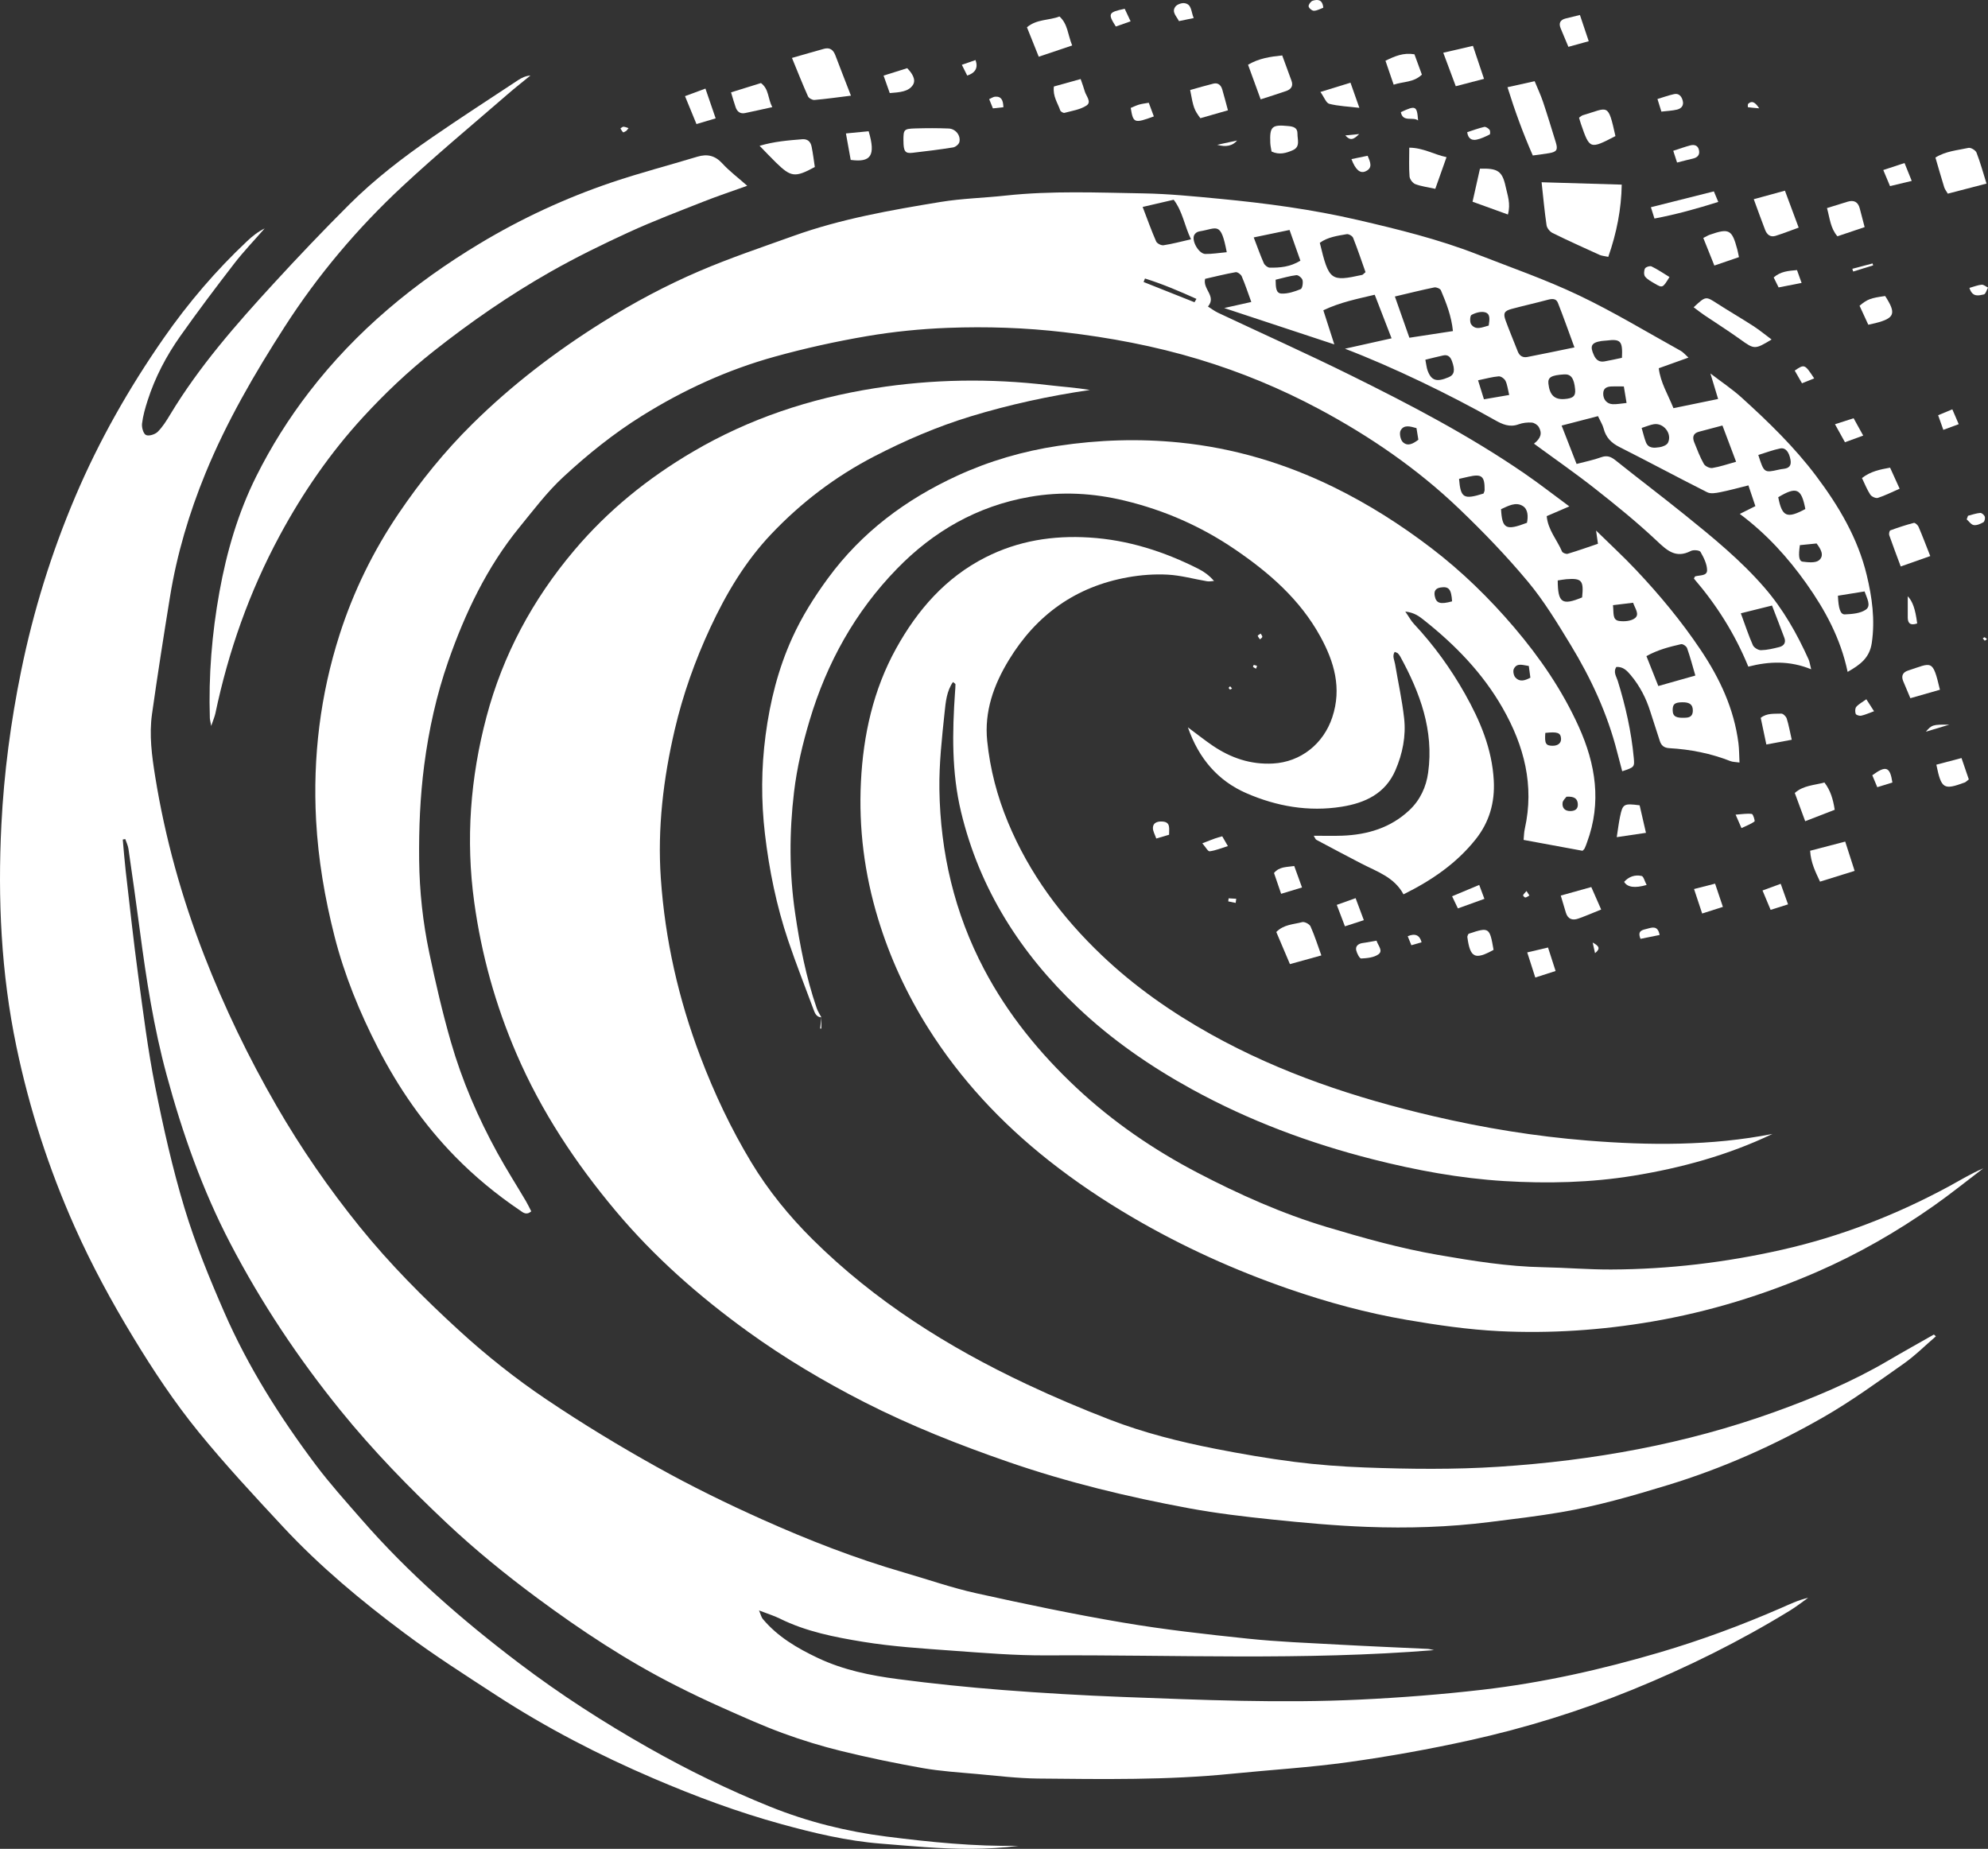 <?xml version="1.0" encoding="UTF-8"?><svg id="Layer_1" xmlns="http://www.w3.org/2000/svg" viewBox="0 0 653.77 607.95"><rect x="0" y="0" width="653.77" height="607.95" fill="#333333" stroke="none"/><defs><style>.cls-1{fill:#fff;stroke-width:0px;}</style></defs><path class="cls-1" d="M40.37,276.07c.32,3.43.57,6.86.96,10.28,1.33,11.49,2.57,23,4.12,34.46,1.65,12.18,3.17,24.41,5.57,36.46,2.69,13.48,5.71,26.95,9.68,40.08,3.51,11.59,8.14,22.9,12.99,34.02,7.87,18.06,18.37,34.65,30.18,50.38,4.66,6.2,9.88,11.98,14.98,17.84,15.47,17.76,33.17,33.17,51.87,47.34,13.53,10.25,27.82,19.47,42.64,27.85,12.91,7.31,26.19,13.79,39.94,19.33,12.29,4.95,25.09,8.14,38.23,9.81,14.41,1.83,28.85,3.28,43.41,3.04-10.26,1.34-20.55,1.15-30.85.43-4.82-.34-9.63-.77-14.44-1.15-11.14-.88-21.93-3.46-32.67-6.41-14.44-3.96-28.43-9.19-42.15-15.07-17.93-7.68-35.25-16.65-51.63-27.3-10.18-6.62-20.45-13.17-30.17-20.43-14.2-10.6-27.84-21.95-39.94-34.95-9.47-10.18-18.97-20.38-27.74-31.15-7.94-9.75-14.92-20.26-21.47-31.06-7.16-11.79-13.72-23.87-19.32-36.45-8.49-19.06-14.89-38.78-19.16-59.25C.35,320-.77,295.62.46,271.12c.85-16.96,3.08-33.78,6.49-50.49,4.03-19.76,9.97-38.87,17.82-57.35,7.8-18.37,17.65-35.69,29.07-52.1,8.06-11.58,17.17-22.24,27.44-31.9,1.7-1.6,3.53-3.07,5.75-4.16-3.33,3.82-6.87,7.49-9.96,11.49-6.08,7.87-12.06,15.82-17.8,23.94-4.57,6.47-8.26,13.49-10.7,21.08-.81,2.5-1.55,5.07-1.86,7.67-.15,1.24.42,3.31,1.29,3.74.93.46,2.98-.18,3.85-1.04,1.64-1.62,2.9-3.67,4.11-5.67,9.52-15.78,21.6-29.56,33.99-43.06,8.12-8.85,16.41-17.55,24.91-26.03,8.32-8.29,17.63-15.45,27.3-22.11,9.29-6.4,18.77-12.53,28.18-18.75,1.18-.78,2.47-1.41,4.11-1.56-2.52,2.07-5.09,4.07-7.55,6.21-11.51,9.99-23.25,19.73-34.4,30.1-14.85,13.8-27.9,29.24-38.88,46.32-9.91,15.41-19.11,31.24-26.08,48.25-5.34,13.06-9.36,26.53-11.62,40.47-2.09,12.86-4.11,25.73-5.93,38.63-.97,6.88-.05,13.76,1.05,20.58,3.25,20.18,8.72,39.78,16.12,58.81,6.64,17.09,14.59,33.56,23.77,49.45,8.09,13.99,17.24,27.23,27.38,39.78,9.88,12.22,20.93,23.34,32.51,33.94,9.09,8.33,18.75,16.01,28.94,22.86,11.77,7.92,23.94,15.31,36.33,22.21,11.24,6.26,22.83,11.95,34.58,17.21,15.11,6.76,30.54,12.79,46.48,17.41,8.01,2.32,15.92,5.1,24.05,6.89,16.01,3.54,32.07,6.91,48.23,9.64,13.57,2.3,27.28,3.83,40.97,5.26,9.91,1.04,19.88,1.41,29.84,1.96,9.8.54,19.61.94,29.41,1.41.39.02.77.15,1.94.4-42.96,3.47-85.18,1.5-127.38,1.73-10.37.06-20.76-.81-31.12-1.56-9.77-.71-19.59-1.33-29.23-2.9-9.35-1.53-18.75-3.35-27.4-7.64-1.94-.96-4.04-1.59-6.85-2.68.62,1.43.77,2.25,1.24,2.8,4.91,5.87,11.34,9.62,18.14,12.84,8.32,3.94,17.24,5.75,26.24,6.93,11.47,1.51,22.99,2.69,34.52,3.59,13.15,1.02,26.34,1.79,39.52,2.29,25.95.98,51.92,2.11,77.88.87,13.46-.64,26.93-1.69,40.32-3.24,19.82-2.29,39.26-6.66,58.4-12.3,13.5-3.98,26.68-8.86,39.59-14.47,2.95-1.28,5.83-2.7,9.17-3.47-1.99,1.41-3.91,2.93-5.99,4.2-16.52,10.13-33.82,18.7-51.77,26.01-17.4,7.09-35.31,12.63-53.62,16.67-13.13,2.9-26.42,5.29-39.74,7.15-12.74,1.78-25.62,2.54-38.43,3.83-21.2,2.14-42.47,1.79-63.72,1.58-6.7-.07-13.41-.9-20.1-1.5-5.97-.54-11.98-.91-17.87-1.95-8.92-1.57-17.79-3.42-26.59-5.57-6.52-1.59-12.99-3.57-19.29-5.88-6.72-2.46-13.27-5.42-19.81-8.33-5.22-2.32-10.38-4.78-15.48-7.37-16.11-8.16-31.09-18.06-45.61-28.81-10.38-7.69-20.36-15.82-29.74-24.64-12.36-11.63-24.18-23.78-34.91-37.02-13.88-17.14-26.01-35.33-36.21-54.89-9.2-17.64-15.74-36.21-20.93-55.34-4.24-15.6-6.71-31.49-8.81-47.47-1.18-9.01-2.47-18-3.77-26.99-.16-1.08-.68-2.11-1.04-3.17l-.83.15Z"/><path class="cls-1" d="M607.6,220.9c-2.31-10.97-7.37-20.28-13.57-29.03-6.11-8.61-13.15-16.36-21.88-22.88,1.94-.97,3.33-1.67,5.12-2.56-.76-2.27-1.47-4.39-2.29-6.82-3.45.85-6.39,1.68-9.37,2.26-1.36.27-3.06.57-4.18,0-9.68-4.87-19.21-10.01-28.89-14.89-2.71-1.36-4.43-3.17-5.18-6.08-.32-1.24-1.06-2.37-1.85-4.06-3.84,1-7.57,1.96-11.96,3.1,1.7,4.37,3.21,8.25,4.92,12.62,2.82-.75,5.52-1.27,8.07-2.2,1.95-.71,3.23-.2,4.76,1.02,7.55,6.04,15.26,11.86,22.78,17.93,9.23,7.44,18.43,14.95,26.22,23.96,6.1,7.05,10.65,15.08,14.46,23.54.35.78.45,1.68.86,3.27-7.02-2.87-13.79-2.64-20.67-.87-4.48-10.94-10.52-20.39-17.88-28.95.17-.31.25-.68.42-.73,1.47-.45,3.92-.07,3.9-2.03-.02-2.04-1.11-4.18-2.17-6.03-.32-.55-2.33-.73-3.16-.3-5.01,2.58-7.88-.2-11.33-3.44-6.39-6.01-13.23-11.56-20.13-16.99-6.54-5.15-13.4-9.9-20.14-14.85,2.21-1.73,2.78-3.37,1.6-5.44-.41-.73-1.49-1.43-2.31-1.49-1.43-.1-2.98.07-4.32.56-2.98,1.11-5.38,0-7.87-1.41-14.76-8.36-33.72-17.51-49.26-23.44,5.42-1.21,10.03-2.24,15.33-3.42-1.95-5.05-3.67-9.49-5.54-14.33-5.82,1.39-11.33,2.46-16.9,5.11,1.2,3.72,2.33,7.26,3.61,11.22-12.15-4.01-23.87-7.88-36.21-11.96,3.17-.71,5.7-1.27,8.91-1.99-1.13-3.11-2.03-5.83-3.15-8.44-.28-.65-1.4-1.46-1.99-1.36-3.41.6-6.77,1.45-10.05,2.19-.85,3.43,3.81,5.68.94,9.11,1.12.7,2.15,1.49,3.3,2.04,14.58,6.87,29.29,13.46,43.74,20.61,19.56,9.67,38.91,19.79,56.95,32.17,4.92,3.37,9.62,7.05,14.85,10.9-2.79,1.2-5.03,2.17-7.44,3.2.4,4.55,3.42,7.81,5.04,11.64.19.45,1.34.9,1.86.74,3.33-.99,6.6-2.16,9.95-3.29-.25-1.78-.43-3.03-.62-4.35,4.44,4.36,8.96,8.51,13.16,12.97,7.75,8.21,14.94,16.88,21.24,26.28,6.29,9.37,10.98,19.36,12.42,30.67.25,1.99.23,4.01.35,6.36-1.32-.19-2.21-.16-2.97-.46-6.47-2.54-13.2-3.87-20.1-4.26-1.76-.1-2.67-.87-3.16-2.44-1.01-3.21-2.1-6.4-3.11-9.61-1.38-4.39-3.44-8.39-6.4-11.93-1.24-1.48-2.51-2.85-4.76-2.73-1.11,1.7.02,3.16.46,4.57,2.56,8.28,4.47,16.69,5.27,25.33.28,3,.21,3.09-3.8,4.4-.55-2.1-1.12-4.17-1.65-6.26-3.19-12.62-8.62-24.3-15.35-35.36-4.34-7.12-8.7-14.35-14.01-20.72-7.02-8.42-14.67-16.36-22.6-23.95-13.71-13.13-29.32-23.83-46.01-32.77-12.65-6.77-25.91-12.26-39.71-16.42-14.48-4.37-29.21-7.13-44.23-8.89-12.72-1.49-25.44-1.91-38.17-1.43-8.89.34-17.83,1.23-26.6,2.72-10.22,1.74-20.4,3.99-30.39,6.76-15.45,4.28-29.93,10.9-43.58,19.41-9.38,5.85-17.93,12.73-25.96,20.17-5.34,4.94-9.79,10.87-14.42,16.54-10.69,13.11-17.86,28.22-23.38,44.02-3.86,11.05-6.4,22.51-7.92,34.2-1.34,10.36-1.77,20.73-1.66,31.15.11,10.3,1.22,20.5,3.33,30.54,2.07,9.86,4.35,19.71,7.14,29.39,3.67,12.7,8.9,24.83,15.27,36.42,2.96,5.39,6.27,10.58,9.4,15.88.64,1.09,1.17,2.24,1.73,3.32-1.69,1.43-2.77.32-3.79-.37-7.67-5.18-14.79-11.05-21.26-17.66-10.33-10.56-18.63-22.58-25.36-35.68-6.04-11.75-11.05-23.98-14.3-36.77-3.17-12.49-5.35-25.15-6.05-38.12-1.11-20.88,1.38-41.24,7.73-61.06,4.54-14.15,11.04-27.45,19.4-39.8,7.17-10.59,15.18-20.5,24.28-29.48,12.98-12.82,27.39-23.83,42.86-33.5,10.21-6.39,20.82-12.05,31.86-16.78,10.08-4.32,20.52-7.82,30.85-11.53,15.67-5.63,32.01-8.48,48.36-11.17,7.06-1.16,14.29-1.32,21.43-2.1,15.08-1.63,30.19-.97,45.28-.72,8.34.14,16.68.98,25,1.77,15.32,1.46,30.57,3.5,45.56,6.98,13.25,3.08,26.49,6.32,39.21,11.28,11.18,4.36,22.57,8.32,33.39,13.47,11.48,5.46,22.41,12.1,33.55,18.27.82.45,1.45,1.24,2.56,2.23-3.48,1.25-6.45,2.31-9.77,3.5.57,4.74,3,8.55,4.83,13.13,4.9-1.01,9.54-1.96,14.69-3.02-.9-2.98-1.6-5.3-2.54-8.4,3.76,2.88,7.22,5.18,10.27,7.94,8.8,7.98,17.34,16.24,24.51,25.78,7.45,9.91,13.73,20.48,16.65,32.66,1.74,7.26,2.76,14.6,1.65,22.2-.73,4.97-3.79,7.18-7.93,9.55ZM517.77,114.23c-2-5.44-3.63-10.08-5.44-14.65-.59-1.51-1.96-1.37-3.38-.99-3.94,1.06-7.93,1.94-11.86,3-2.41.65-2.82,1.43-1.95,3.82,1.25,3.42,2.68,6.78,4,10.18.57,1.45,1.66,2.07,3.11,1.8,4.84-.93,9.66-1.95,15.51-3.15ZM477.81,108.88c-.49-4.92-2.16-9.19-3.95-13.41-.23-.55-1.51-1.09-2.17-.96-4.2.86-8.36,1.9-12.97,2.99,1.7,4.82,3.17,9.02,4.77,13.56,4.83-.74,9.36-1.43,14.32-2.19ZM449.06,89.48c-1.31-3.69-2.59-7.53-4.08-11.28-.24-.61-1.46-1.31-2.09-1.2-3.09.54-6.26.96-8.86,2.84,3,12.45,3.53,12.84,13.99,10.54.12-.03.22-.18,1.04-.89ZM375.77,68.05c1.67,4.37,2.93,7.91,4.44,11.34.3.67,1.66,1.37,2.41,1.26,2.81-.42,5.58-1.17,9.05-1.96-2.21-4.62-2.74-9.14-5.69-13.01-3.21.74-6.26,1.45-10.21,2.37ZM545.37,225.58c4.49-1.27,8.1-2.29,12.16-3.44-.95-3.26-1.71-6.18-2.72-9.02-.22-.62-1.41-1.43-1.97-1.3-3.79.87-7.58,1.81-11.4,3.93,1.33,3.33,2.54,6.39,3.91,9.83ZM572.48,201.66c1.48,4.01,2.56,7.32,3.96,10.48.36.82,1.76,1.68,2.67,1.66,2.02-.04,4.05-.53,6.03-1.03,1.45-.37,2.26-1.41,1.68-2.98-1.3-3.51-2.67-7-4.08-10.67-3.57.89-6.62,1.64-10.25,2.55ZM412.3,78.08c1.31,3.4,2.21,5.99,3.33,8.49.3.66,1.26,1.43,1.93,1.44,3.33.05,6.65-.2,10.09-2.29-1.17-3.32-2.3-6.52-3.57-10.1-4,.83-7.51,1.56-11.78,2.45ZM566.44,139.92c-3.06.81-5.42,1.43-7.78,2.06-1.88.51-2.14,1.83-1.52,3.4.97,2.43,1.9,4.89,3.18,7.16.43.77,1.93,1.49,2.79,1.35,2.5-.4,4.93-1.25,7.82-2.05-1.56-4.15-2.93-7.77-4.49-11.92ZM403.43,82.93c-1.98-10.3-3.13-7.79-8.83-6.88-.42.07-.87.22-1.2.47-.33.25-.64.63-.77,1.01-.65,2,1.68,5.93,3.74,5.98,2.24.04,4.5-.35,7.05-.58ZM604.42,195.88c.17,4.22.8,6.21,2.27,6.15,2.37-.1,5.13-.31,6.93-1.58,1.77-1.25.38-3.66-.44-5.97-3.04.49-5.94.95-8.76,1.41ZM533.39,117.66c.28-5.54-.42-6.26-5.04-5.68-.58.07-1.17.07-1.74.16-3.33.53-3.84,1.66-2.41,4.73.73,1.57,1.8,2.25,3.44,1.97,1.85-.32,3.68-.75,5.75-1.18ZM578.23,149.6c1.87,5.87,1.94,5.91,6.63,4.86.57-.13,1.15-.24,1.73-.3,1.81-.2,2.57-1.11,2.23-2.97-.47-2.58-1.62-4.08-3.41-3.72-2.36.48-4.64,1.36-7.18,2.14ZM514.38,123.11c-4.25.27-5.41.95-5.17,3.08.41,3.71,2,5.25,5.21,5.03,2.92-.2,3.78-.98,3.57-3.21-.34-3.64-1.37-5.04-3.61-4.9ZM468.74,118.29c.33,1.62.4,2.64.74,3.56,1.23,3.34,2.98,3.87,6.93,2.19,1.88-.8,2.16-2.31,1.1-5.25-.52-1.44-1.34-2.25-2.91-1.91-1.81.39-3.61.86-5.87,1.41ZM539.87,140.72c.53,1.79.85,3.3,1.41,4.72.84,2.1,2.79,1.86,4.46,1.62,1.01-.14,2.41-.7,2.79-1.48,1.43-2.95-1.4-6.59-4.63-6.09-1.23.19-2.4.72-4.03,1.23ZM488.01,131.3c2.89-.5,5.37-.92,8.3-1.42-.47-1.93-.61-3.4-1.21-4.63-.35-.72-1.5-1.56-2.23-1.5-2.12.17-4.2.77-6.8,1.3.65,2.1,1.2,3.85,1.94,6.25ZM493.63,167.43c.37,6.49,1.58,7.13,8.52,4.48.42-2,.38-4.39-1.3-5.48-2.39-1.54-4.92-.02-7.21,1ZM512.27,190.88c.05,7.4,1.44,8.29,8.02,5.57.58-5.59-.11-6.38-5.19-5.99-.85.07-1.7.24-2.83.41ZM593.7,167.38c-1.29-6.81-2.91-7.47-8.91-3.88,1.24,6.42,2.83,7.16,8.91,3.88ZM479.82,157.47c.52,6.32,1.53,6.87,8.05,4.82.12-.36.36-.77.36-1.17.04-4.56-.94-5.36-5.3-4.36-.96.22-1.93.44-3.12.71ZM419.5,91.97c.06,2.41,0,4.5,1.99,4.57,2.08.07,4.27-.66,6.24-1.46.56-.23.84-2.03.62-2.96-.16-.7-1.39-1.72-2.03-1.64-2.24.26-4.43.94-6.82,1.5ZM591.91,179.25c-.53,3.57-.32,5.28.93,5.44,1.79.23,4.23.49,5.37-.47,1.82-1.54.59-3.67-.81-5.51-1.91.19-3.75.37-5.49.55ZM534.01,127.07c-1.6,0-2.74-.03-3.88,0-1.59.04-2.91.46-2.9,2.42,0,1.89,1.22,3.34,3.14,3.42,1.37.06,2.75-.23,4.54-.4-.36-2.16-.63-3.77-.9-5.45ZM530.44,198.99c.31,2.59-.28,4.86,2.02,5.2,1.7.25,4,.05,5.23-.94,1.56-1.26.02-3.12-.63-5.05-2.22.27-4.28.52-6.62.8ZM489.58,107.05c.27-1.99.64-3.91-1.31-4.38-1.34-.32-3.1.2-4.37.9-.49.27-.6,2.4-.09,3.09,1.53,2.07,3.61.95,5.77.39ZM465.82,140.78c-2.06-.58-4.13-1.22-5.21.76-.5.93-.07,3.08.73,3.84,1.62,1.53,3.39.51,5.1-.78-.22-1.35-.42-2.58-.62-3.82ZM554.02,236.02c.89-.06,2.64.03,2.68-2.32.03-2-1.03-2.82-3.52-2.77-2.47.05-3.12.62-3.11,2.6,0,2.25,1.45,2.58,3.95,2.48ZM392.82,99.38c.21-.37.42-.74.64-1.1-5.54-2.5-11.13-4.89-16.93-6.7-.15.38-.3.77-.45,1.15,5.58,2.22,11.17,4.44,16.75,6.66Z"/><path class="cls-1" d="M636.62,439.44c-3.54,3.03-6.86,6.37-10.66,9.04-8.63,6.06-17.19,12.3-26.32,17.53-16.16,9.26-33.14,16.81-51.02,22.28-11.63,3.56-23.3,6.92-35.29,8.97-7.78,1.33-15.63,2.25-23.46,3.23-13.41,1.69-26.9,2.1-40.38,1.59-10.37-.39-20.73-1.34-31.05-2.41-9.16-.95-18.33-2.03-27.37-3.7-20.16-3.73-40.05-8.53-59.49-15.25-16.22-5.61-32.13-11.9-47.4-19.69-13.31-6.8-26.15-14.43-38.29-23.2-15.97-11.54-30.71-24.5-43.36-39.58-13.21-15.74-24.52-32.76-32.71-51.81-6.89-16.01-11.48-32.51-13.86-49.75-2.85-20.65-1.27-41.03,4.03-61,5.4-20.34,15.16-38.53,28.86-54.73,11.15-13.19,24.29-23.78,39.02-32.43,18.52-10.88,38.6-17.53,59.83-20.88,18.97-2.99,37.95-3.26,57-1.02,4.57.54,9.17.84,13.74,1.6-13.38,1.95-26.5,4.8-39.33,8.72-10.92,3.34-21.43,7.85-31.61,13.12-12.77,6.61-24.01,15.16-33.86,25.54-8.56,9.02-14.83,19.57-20.05,30.8-5.02,10.8-9,21.97-11.7,33.55-3.74,16.06-5.71,32.36-4.57,48.86,1.39,20.16,5.82,39.68,12.99,58.59,4.58,12.09,10.09,23.75,16.76,34.8,5.62,9.31,12.49,17.73,20.22,25.4,20.44,20.25,44.41,35.33,70.28,47.52,8.99,4.24,18.16,8.12,27.43,11.7,11.21,4.32,22.88,7.26,34.66,9.57,8.62,1.69,17.29,3.19,26,4.3,7.7.98,15.47,1.56,23.23,1.85,14.66.54,29.33.71,43.98-.24,31.01-2.02,61.38-7.45,90.69-18,12.82-4.61,25.39-9.87,37.19-16.79,5.04-2.96,10.15-5.8,15.23-8.69.21.19.42.39.63.58Z"/><path class="cls-1" d="M582.92,372.86c-14.59,6.98-29.94,11.18-45.72,13.75-14.08,2.3-28.35,2.62-42.53,1.76-14.6-.89-28.98-3.55-43.21-7.16-20.83-5.29-40.77-12.73-59.6-23.09-13.54-7.45-26.21-16.19-37.42-26.82-18.8-17.81-32.3-38.92-38.4-64.37-3.11-12.99-2.88-26.14-1.97-39.32.06-.87.15-1.73.14-2.6,0-.18-.38-.35-.82-.74-2.09,3.02-2.39,6.6-2.74,9.9-.89,8.44-1.84,16.94-1.72,25.4.31,20.79,4.97,40.69,14.7,59.15,7.78,14.77,18.2,27.57,30.39,38.99,11.97,11.21,25.4,20.39,39.83,27.93,13.63,7.11,27.7,13.41,42.51,17.85,12.08,3.62,24.2,7.02,36.64,9.17,11.4,1.97,22.81,3.82,34.42,4.04,7.47.14,14.94.78,22.4.75,18.97-.07,37.7-2.31,56.23-6.5,19.3-4.37,37.52-11.45,54.88-20.84,3.71-2.01,7.31-4.24,11.29-5.92-5.41,4.11-10.7,8.38-16.24,12.28-12.13,8.53-24.95,15.9-38.55,21.81-17.37,7.54-35.35,13.07-54.08,16.28-16.7,2.86-33.49,3.98-50.33,3.16-10.19-.5-20.38-1.99-30.45-3.72-13.14-2.26-26.02-5.76-38.63-10.12-17.88-6.18-35.03-13.94-51.4-23.51-9.65-5.64-18.87-11.83-27.62-18.74-15.65-12.36-29.14-26.8-39.75-43.68-7.02-11.16-12.53-23.08-16.4-35.82-4.5-14.78-6.41-29.81-5.64-45.11.77-15.34,4.06-30.22,11.58-43.8,7.01-12.65,16.24-23.28,29.4-29.96,10.73-5.44,22.12-7.25,34.09-6.51,12.83.79,24.7,4.62,36.05,10.38,1.79.91,3.44,2.12,4.99,3.91-.76.04-1.54.23-2.28.1-4.32-.73-8.61-1.95-12.95-2.18-4.34-.23-8.8.1-13.09.87-17.14,3.06-30.08,12.32-39.12,27.15-5,8.2-8.14,16.93-7.15,26.68.94,9.23,3.27,18.15,6.83,26.73,7.02,16.91,17.67,31.2,30.91,43.79,10.81,10.28,22.85,18.68,35.82,25.92,22.96,12.81,47.6,20.96,73.09,26.91,16.73,3.91,33.65,6.67,50.74,8.04,20.34,1.63,40.7,1.78,60.86-2.18Z"/><path class="cls-1" d="M270.11,334.55c-1.63-.11-2.12-1.36-2.58-2.61-2.79-7.55-5.76-15.03-8.33-22.66-3.84-11.41-6.25-23.18-7.65-35.12-1.26-10.79-1.21-21.57.22-32.4,1.47-11.14,4.14-21.84,8.79-32.06,3.16-6.96,7.18-13.35,11.71-19.53,11.13-15.19,25.68-25.99,42.56-33.75,10.53-4.84,21.63-8.07,33.16-9.81,13.27-2,26.6-2.43,39.9-1.09,17.79,1.79,34.7,6.82,50.81,14.72,11.37,5.58,21.98,12.33,31.99,19.98,10.03,7.66,19.06,16.46,27.26,26.09,8.5,9.99,15.83,20.68,21.25,32.68,5.58,12.36,7.54,24.9,2.72,37.96-.25.68-.47,1.38-.8,2.03-.19.37-.56.64-.7.78-6.46-1.19-12.74-2.35-19.37-3.57.12-1.18.12-2.47.4-3.69,3.17-14.24-.22-27.25-7.26-39.61-6.56-11.52-15.61-20.81-25.9-28.97-1.51-1.2-3.14-2.49-6.15-2.82,1.25,1.8,1.9,3.06,2.84,4.06,6.54,6.99,12.12,14.71,16.8,23.02,4.98,8.85,8.9,18.08,9.46,28.5.39,7.27-1.5,13.7-5.94,19.29-6.3,7.93-14.46,13.52-23.75,18.12-3.05-5.7-8.79-7.49-13.93-10.16-4.92-2.56-9.83-5.16-14.72-7.77-.31-.17-.45-.66-.87-1.34,3.33,0,6.37.09,9.4-.02,8.29-.31,15.91-2.59,22.07-8.4,3.52-3.31,5.51-7.61,6.16-12.35,1.92-13.89-2.67-26.27-9.18-38.17-.21-.38-.49-.74-.8-1.05-.19-.18-.5-.24-1.02-.47-.9,1.38-.08,2.73.13,4.03.99,5.91,2.3,11.79,2.96,17.73.67,5.91-.5,11.72-2.86,17.18-3.33,7.68-9.96,10.75-17.69,11.98-10.87,1.73-21.4-.14-31.29-4.44-9.34-4.06-15.68-11.38-19.26-21.67,3.02,2.24,5.51,4.23,8.14,6.02,5.98,4.05,12.48,6.28,19.85,5.88,9.12-.5,16.59-6.46,19.49-15.19,3.19-9.6.63-18.26-3.9-26.53-6.7-12.23-16.89-21.08-28.32-28.84-11.08-7.51-23.05-12.73-35.96-15.86-10.32-2.5-20.74-3.12-31.34-1.26-17.25,3.03-31.63,11.3-43.64,23.65-13.73,14.11-23.05,30.9-28.7,49.78-2.32,7.75-4.18,15.57-5.14,23.59-1.59,13.3-1.59,26.62.36,39.88,1.55,10.58,3.6,21.07,7.09,31.22.36,1.06,1.01,2.01,1.53,3.01h0ZM477.53,197.74c-.25-4.03-1.1-4.97-3.76-4.56-1.66.25-2.25,1.18-1.95,2.76.46,2.44,1.79,2.89,5.71,1.8ZM502.76,218.99c-1.99-.26-3.85-1.14-4.91.93-.36.7-.09,2.18.46,2.81,1.36,1.57,3.06,1.14,4.97.11-.17-1.29-.34-2.52-.52-3.85ZM508.19,241c-.26,3.47.14,4.17,2.24,4.23,1.91.06,3.05-.89,2.93-2.42-.15-1.86-1.16-2.25-5.17-1.81ZM515.16,261.98c-.28.4-1.2,1.17-1.3,2.03-.18,1.66.77,2.73,2.6,2.69,1.52-.03,2.53-.66,2.42-2.34-.12-1.79-1.2-2.52-3.72-2.38Z"/><path class="cls-1" d="M69.46,238.74c-.27-1.55-.43-2.07-.45-2.59-.44-13.96.67-27.78,3.16-41.54,2.39-13.19,6.11-25.95,12.08-37.93,4.9-9.83,10.72-19.09,17.47-27.85,15.44-20.05,34.49-35.78,56.03-48.74,13.73-8.26,28.21-14.96,43.37-20.1,9.28-3.14,18.78-5.61,28.16-8.45,3.28-.99,5.86-.43,8.27,2.21,2.25,2.47,4.97,4.5,8.18,7.34-5.52,1.98-9.89,3.43-14.17,5.12-8.29,3.28-16.65,6.43-24.75,10.15-8.77,4.02-17.46,8.29-25.85,13.05-13.51,7.68-26.27,16.51-38.49,26.17-8.31,6.57-15.96,13.84-23.06,21.57-10.81,11.76-19.86,24.9-27.47,39.03-9.94,18.46-16.82,37.97-21.12,58.44-.23,1.07-.69,2.09-1.38,4.12Z"/><path class="cls-1" d="M506.95,59.93c8.78.26,17.29.51,26.37.78-.13,8.05-1.67,15.88-4.42,23.75-1.25-.27-2.13-.32-2.87-.65-5.18-2.34-10.36-4.68-15.45-7.19-.89-.44-1.84-1.61-1.98-2.55-.68-4.59-1.09-9.21-1.63-14.13Z"/><path class="cls-1" d="M504.07,51.12c-3.19-7.27-5.85-14.53-8.32-22.44,3.19-.71,5.84-1.29,8.93-1.98.95,2.32,1.99,4.51,2.76,6.8,1.48,4.41,2.83,8.87,4.2,13.32.75,2.42.3,3.13-2.2,3.55-1.57.26-3.15.45-5.38.76Z"/><path class="cls-1" d="M260.43,19.05c4.1-1.17,7.31-2.11,10.54-3,1.91-.53,3.05.33,3.73,2.1,1.6,4.22,3.24,8.41,5.14,13.31-4.33.53-8.15,1.08-12,1.41-.69.06-1.86-.58-2.13-1.2-1.77-3.95-3.36-7.99-5.27-12.63Z"/><path class="cls-1" d="M653.28,60.37c-4.56,1.19-8.58,2.23-12.73,3.31-.49-.85-.96-1.42-1.17-2.07-.99-3.19-1.9-6.4-2.9-9.8,3.45-2.15,7.27-2.38,10.87-3.18.76-.17,2.34.77,2.64,1.55,1.25,3.2,2.15,6.54,3.29,10.18Z"/><path class="cls-1" d="M556.97,101.04c4.01-3.73,3.97-3.66,7.74-1.23,3.92,2.53,7.96,4.86,11.87,7.39,2.05,1.33,3.95,2.9,6.02,4.44-5.55,3.36-5.67,3.27-10.31-.05-3.9-2.8-7.96-5.36-11.94-8.05-1.06-.72-2.06-1.52-3.38-2.5Z"/><path class="cls-1" d="M249.8,47.95c4.8-1.43,9.4-1.79,14-2.16,1.83-.15,2.78.84,3.1,2.41.46,2.25.73,4.55,1.06,6.72-6.53,3.53-7.82,3.37-12.82-1.51-1.72-1.68-3.37-3.44-5.34-5.46Z"/><path class="cls-1" d="M421.67,18.23c1.04,2.85,2.02,5.58,3.04,8.3.67,1.8-.16,2.84-1.74,3.4-2.6.91-5.24,1.72-8.39,2.74-1.43-3.91-2.75-7.54-4.15-11.38,3.63-2.13,7.3-2.65,11.24-3.06Z"/><path class="cls-1" d="M576.75,65.5c3.7-1.01,6.74-1.84,10.24-2.8,1.53,4.11,2.93,7.88,4.52,12.15-2.76.99-5.16,1.94-7.61,2.71-1.72.54-2.83-.44-3.42-1.95-1.2-3.1-2.32-6.25-3.74-10.11Z"/><path class="cls-1" d="M424.21,317.04c-1.55-3.64-3.01-7.08-4.49-10.57,2.45-2.5,5.67-2.49,8.53-3.25.77-.2,2.39.65,2.73,1.41,1.35,3.01,2.34,6.18,3.56,9.54-3.65,1.01-6.84,1.9-10.33,2.86Z"/><path class="cls-1" d="M297.1,46.24c0-3.67.13-3.89,3.96-4.01,3.64-.11,7.29-.12,10.93.03,2.28.1,4.02,2.31,3.51,4.45-.17.73-1.26,1.63-2.05,1.76-4.45.72-8.92,1.26-13.39,1.78-2.42.28-2.95-.5-2.95-4.02Z"/><path class="cls-1" d="M495.9,70.54c-3.84-1.39-7.44-2.69-11.64-4.21.84-3.73,1.65-7.32,2.44-10.87,5.82-.16,7.34.75,8.45,5.93.59,2.75,1.72,5.56.74,9.14Z"/><path class="cls-1" d="M352.6,14.95c-3.91,1.31-7.29,2.45-11,3.7-1.37-3.42-2.6-6.48-3.88-9.68,3.25-2.74,7.27-2.21,10.7-3.55,2.75,2.49,2.69,5.86,4.17,9.53Z"/><path class="cls-1" d="M606.81,276.73c1.05,3.27,2.01,6.25,3.1,9.64-3.91,1.22-7.46,2.32-11.38,3.54-1.53-3.25-3.04-6.29-3.25-10.16,3.79-.99,7.51-1.96,11.53-3.01Z"/><path class="cls-1" d="M634.78,182.85c-3.33,1.17-6.27,2.21-9.71,3.42-1.34-3.61-2.61-6.93-3.78-10.29-.16-.45.07-1.47.36-1.58,2.54-.93,5.12-1.79,7.74-2.46.39-.1,1.3.71,1.54,1.28,1.3,3.04,2.47,6.13,3.85,9.63Z"/><path class="cls-1" d="M475.7,51.68c-1.26,3.55-2.4,6.77-3.69,10.41-2.45-.54-4.6-.8-6.57-1.54-.86-.33-1.83-1.61-1.9-2.53-.24-3-.09-6.02-.09-9.46,4.68.05,8.03,2.23,12.26,3.12Z"/><path class="cls-1" d="M488.03,25.93c-3.45.9-6.09,1.59-9.29,2.42-1.35-3.63-2.64-7.08-4.11-11.01,3.46-.8,6.36-1.47,9.76-2.26,1.21,3.59,2.33,6.95,3.64,10.85Z"/><path class="cls-1" d="M593.65,270.03c-1.26-3.43-2.3-6.26-3.42-9.28,2.82-2.51,6.36-2.51,9.75-3.44,1.96,2.57,2.83,5.38,3.38,8.97-3.1,1.2-6.13,2.37-9.71,3.76Z"/><path class="cls-1" d="M391.39,29.6c2.69-.75,5.15-1.49,7.64-2.1,1.56-.38,2.5.51,2.92,1.92.61,2.07,1.14,4.16,1.87,6.85-3.21.92-6.19,1.77-9.07,2.6-2.06-2.81-2.27-3.38-3.36-9.27Z"/><path class="cls-1" d="M600.83,68.42c2.59-.8,4.67-1.45,6.75-2.09,2.06-.63,3.43.03,4,2.15.53,1.96,1.03,3.92,1.62,6.2-3.07,1.04-5.92,2-8.95,3.02-2.29-2.64-2.48-5.84-3.43-9.28Z"/><path class="cls-1" d="M531.25,44.75c-8.42,4.37-8.46,4.36-11.35-4-.23-.66-.41-1.35-.62-2.05.53-.35.84-.69,1.22-.8,8.49-2.48,8.25-4.31,10.75,6.85Z"/><path class="cls-1" d="M637.96,226.81c-3.33.95-6.45,1.84-9.72,2.78-.94-2.23-1.68-3.94-2.38-5.66-.69-1.7-.07-2.88,1.59-3.42,7.92-2.56,8.08-3.99,10.51,6.3Z"/><path class="cls-1" d="M253.97,35.23c-3.35.73-6.14,1.37-8.95,1.95-1.54.32-2.57-.43-3.07-1.83-.53-1.48-.94-3-1.54-4.98,3.52-1.1,6.67-2.08,9.84-3.06,2.68,2.02,2.21,5.06,3.72,7.92Z"/><path class="cls-1" d="M346.59,28.44c2.82-.79,5.67-1.58,8.79-2.45.55,1.62,1.01,2.79,1.34,4,.44,1.58,2.37,3.53.58,4.71-2.06,1.36-4.78,1.74-7.25,2.41-.38.1-1.26-.42-1.39-.82-.8-2.41-2.5-4.6-2.08-7.86Z"/><path class="cls-1" d="M526.56,299.08c-2.96,1.19-5.21,2.17-7.52,2.98-1.92.68-3.44.19-4.09-1.95-.53-1.76-1.06-3.53-1.68-5.62,3.4-.95,6.43-1.8,10.04-2.8,1.02,2.32,2.02,4.59,3.25,7.39Z"/><path class="cls-1" d="M563.62,62.93c.49,1.17.86,2.06,1.45,3.47-7,2.2-13.77,4.1-20.99,5.46-.4-1.26-.72-2.29-1.17-3.72,7.04-1.77,13.78-3.47,20.71-5.21Z"/><path class="cls-1" d="M560.14,78.24c1.13-.56,1.62-.88,2.16-1.06,6.35-2.2,7.28-1.7,9.02,4.83.18.69.3,1.39.55,2.54-2.63.9-5.14,1.76-8.09,2.77-1.29-3.22-2.4-5.99-3.64-9.08Z"/><path class="cls-1" d="M458.32,27.85c-.99-2.91-1.83-5.33-2.7-7.88,3.11-1.51,5.87-2.72,9.53-2.12.79,2.16,1.62,4.42,2.45,6.69-2.74,2.61-5.97,2.22-9.28,3.3Z"/><path class="cls-1" d="M612.32,157.19c2.87-2.21,5.92-2.81,9.25-3.41,1.02,2.24,1.96,4.33,3.14,6.92-2.48,1.08-4.76,2.24-7.15,3.02-.67.22-2.07-.41-2.5-1.07-1.09-1.66-1.82-3.56-2.74-5.46Z"/><path class="cls-1" d="M580.88,244.82c-.68-3.23-1.25-5.92-1.85-8.77,2.08-1.65,4.51-1.28,6.76-1.39.59-.03,1.56.92,1.78,1.6.66,2.07,1.03,4.22,1.66,6.99-2.79.52-5.29.99-8.34,1.56Z"/><path class="cls-1" d="M541.29,273.86c-3.3.49-6.1.9-9.61,1.42.43-2.73.66-4.72,1.07-6.67.89-4.29,1.23-4.48,6.46-3.8.63,2.75,1.3,5.66,2.08,9.05Z"/><path class="cls-1" d="M418.16,49.83c-.14-.91-.38-1.88-.42-2.87-.22-5.4.54-6.05,6.01-5.5,1.63.16,2.96.56,2.93,2.49-.03,1.94,1.02,4.32-1.53,5.44-2.14.94-4.4,1.64-6.99.44Z"/><path class="cls-1" d="M614.4,106.77c-1-2.17-1.95-4.23-2.87-6.23,2.57-2.15,3.63-2.54,8.42-3.2,3.72,5.74,3.17,7.29-3.19,8.91-.68.17-1.37.31-2.36.53Z"/><path class="cls-1" d="M279.76,52.58c-.5-2.79-.98-5.45-1.57-8.7,2.84-.27,5.2-.5,7.47-.72,2.4,8.09.7,10.31-5.91,9.42Z"/><path class="cls-1" d="M636.78,251.45c2.58-.68,5.18-1.36,8.28-2.18.87,2.54,1.64,4.8,2.4,7.02-.66.5-.95.86-1.32,1-6.98,2.57-7.7,2.14-9.36-5.84Z"/><path class="cls-1" d="M235.35,38.92c-2.44.73-4.1,1.22-6.31,1.88-1.2-2.93-2.38-5.79-3.77-9.18,2.31-.86,4.26-1.58,6.72-2.49,1.15,3.36,2.17,6.32,3.36,9.79Z"/><path class="cls-1" d="M444.12,27.19c.95,2.69,1.79,5.07,2.92,8.27-3.79-.45-6.93-.56-9.9-1.32-1.03-.26-1.65-2.13-2.91-3.9,3.54-1.09,6.47-2,9.89-3.05Z"/><path class="cls-1" d="M522.47,13.55c-2.66.74-4.57,1.26-6.69,1.85-.89-2.12-1.73-4.1-2.55-6.09-.71-1.72-.13-2.8,1.67-3.24,1.39-.35,2.79-.68,4.67-1.14.95,2.82,1.84,5.47,2.9,8.63Z"/><path class="cls-1" d="M502.24,313.18c2.63-.62,4.55-1.07,6.84-1.61.87,2.69,1.61,4.98,2.49,7.72-2.32.75-4.2,1.35-6.68,2.15-.86-2.68-1.63-5.1-2.65-8.26Z"/><path class="cls-1" d="M559.77,300.39c-.97-2.91-1.73-5.23-2.67-8.05,2.37-.6,4.39-1.12,6.92-1.77.88,2.61,1.64,4.88,2.57,7.64-2.39.76-4.38,1.4-6.82,2.18Z"/><path class="cls-1" d="M292.6,30.6c-.68-1.92-1.28-3.62-2.03-5.74,2.85-.9,5.28-1.66,7.77-2.44,1.62,1.66,2.97,3.75,1.91,5.46-1.42,2.29-4.37,2.47-7.66,2.73Z"/><path class="cls-1" d="M482.81,307.25c.06-.06.16-.2.28-.24,6.61-2.2,6.81-2.06,8.08,5.33-6.13,3.4-7.71,2.63-8.62-4.21-.03-.26.15-.54.26-.88Z"/><path class="cls-1" d="M428.17,291.83c-2.66.81-4.67,1.42-6.86,2.08-.85-2.49-1.59-4.64-2.34-6.84,1.77-2.15,4.13-1.9,6.65-2.3.81,2.24,1.58,4.35,2.56,7.06Z"/><path class="cls-1" d="M442.29,304.6c-.94-2.46-1.7-4.48-2.68-7.05,2.07-.74,4-1.43,6.19-2.21.99,2.63,1.78,4.76,2.71,7.24-2.14.69-3.9,1.26-6.22,2.02Z"/><path class="cls-1" d="M486.45,290.98c.65,1.73,1.09,2.91,1.71,4.59-2.9,1.04-5.56,2-8.72,3.14-.6-1.24-1.17-2.45-1.91-3.99,3.01-1.26,5.65-2.36,8.92-3.73Z"/><path class="cls-1" d="M588.01,297.38c-2.17.69-3.88,1.23-5.73,1.81-.93-2.23-1.69-4.06-2.66-6.37,2.1-.77,3.89-1.43,5.98-2.2.86,2.42,1.57,4.39,2.41,6.76Z"/><path class="cls-1" d="M628.69,59.49c-2.64.63-4.68,1.12-7.14,1.71-.73-1.73-1.37-3.26-2.22-5.29,2.42-.8,4.52-1.49,6.99-2.3.8,2,1.47,3.65,2.37,5.88Z"/><path class="cls-1" d="M609.57,137.52c1.06,1.92,1.96,3.54,3.16,5.71-2.08.76-3.88,1.41-6,2.19-1.06-1.92-2.01-3.62-3.28-5.92,2.31-.74,4.11-1.32,6.13-1.97Z"/><path class="cls-1" d="M452.67,309.32c.6,1.73,2.25,3.36.61,4.51-1.49,1.05-3.72,1.26-5.65,1.35-.52.02-1.38-1.66-1.62-2.67-.32-1.32.58-2.13,1.9-2.38.43-.08.86-.13,1.28-.2.98-.17,1.97-.35,3.47-.61Z"/><path class="cls-1" d="M546.36,36.7c-.46-1.48-.8-2.57-1.29-4.14,1.94-.59,3.67-1.22,5.46-1.61,1.6-.35,2.45.71,2.84,2.11.44,1.59-.41,2.62-1.83,2.97-1.54.38-3.16.43-5.17.67Z"/><path class="cls-1" d="M549.02,91.1c-2.22,3.62-2.28,3.66-4.83,2.16-1.13-.67-2.38-1.31-3.18-2.3-.46-.57-.41-1.93-.05-2.66.25-.5,1.64-.95,2.17-.69,1.96.95,3.77,2.19,5.89,3.48Z"/><path class="cls-1" d="M592.48,93.03c-2.93.57-5.16,1.01-7.57,1.48-.58-1.18-1.07-2.17-1.62-3.28,2.26-1.99,4.82-2.17,7.67-2.42.44,1.22.86,2.39,1.51,4.22Z"/><path class="cls-1" d="M377.78,33.78c.59,1.6,1.13,3.05,1.67,4.5-6.46,2.36-6.78,2.24-7.6-2.79.87-.36,1.77-.81,2.72-1.09.96-.28,1.97-.39,3.2-.61Z"/><path class="cls-1" d="M551.52,53.45c-.47-1.44-.81-2.49-1.26-3.87,2-.64,3.74-1.27,5.52-1.75,1.43-.39,2.66-.03,2.96,1.63.29,1.6-.61,2.38-2.1,2.71-1.54.34-3.06.76-5.13,1.28Z"/><path class="cls-1" d="M617.36,258.85c-.61-1.46-1.14-2.73-1.64-3.92,4.5-3.31,5.83-2.82,6.61,2.38-1.56.48-3.16.98-4.97,1.54Z"/><path class="cls-1" d="M392.56,5.94c-1.98.41-3.34.69-4.85,1-.84-1.65-2.47-2.99-1.18-4.75.55-.75,2.08-1.29,3.04-1.14,2.38.38,2.06,2.68,2.99,4.89Z"/><path class="cls-1" d="M642.04,134.6c.73,1.71,1.33,3.1,2.1,4.88-1.73.64-3.15,1.16-5.06,1.87-.6-1.7-1.1-3.1-1.71-4.81,1.65-.69,2.94-1.22,4.67-1.94Z"/><path class="cls-1" d="M444.43,52.32c1.97-.41,3.61-.74,5.32-1.1.93,2.15,1.74,4-.64,5.1-1.8.84-3.33-.46-4.68-4.01Z"/><path class="cls-1" d="M369.87,2.89c.55,1.16,1.13,2.4,1.94,4.12-1.87.66-3.4,1.2-4.86,1.71-2.71-4.24-2.47-4.71,2.92-5.83Z"/><path class="cls-1" d="M541.51,291q-5.81,1.68-7.4-1.02c1.53-1.72,3.57-2.42,5.74-1.94.66.14,1,1.72,1.66,2.96Z"/><path class="cls-1" d="M395.4,277.3c2.03-.78,3.09-1.21,4.16-1.59.67-.24,1.36-.41,2.38-.71.53.91,1.05,1.81,1.86,3.22-2.27.7-4.1,1.48-6,1.71-.57.07-1.33-1.4-2.4-2.62Z"/><path class="cls-1" d="M482.49,43.47c1.85-.6,3.71-1.3,5.62-1.74.49-.11,1.32.45,1.72.93.28.34.28,1.46.07,1.56-1.37.68-2.79,1.38-4.27,1.69-1.54.33-2.85-.24-3.13-2.45Z"/><path class="cls-1" d="M630.48,205.01c-2.27.77-3.09-.08-3.1-1.96-.02-2.46,0-4.91,0-6.98,1.56,1.64,2.49,4.09,3.1,8.94Z"/><path class="cls-1" d="M592.6,126.03c-.89-1.56-1.65-2.88-2.39-4.17,3.21-2.18,3.3-2.15,6.4,2.57-1.32.53-2.55,1.02-4,1.6Z"/><path class="cls-1" d="M384.46,274.49c-1.49.44-2.58.76-4.21,1.24-.42-1.26-1.15-2.42-1.1-3.55.09-1.93,1.94-2.15,3.3-2.02,2.55.24,1.99,2.28,2.01,4.34Z"/><path class="cls-1" d="M616.28,233.88c-1.81.65-2.99,1.21-4.22,1.46-.57.12-1.66-.22-1.8-.61-.24-.68-.23-1.82.2-2.31.82-.93,2-1.54,3.3-2.48.83,1.29,1.5,2.34,2.53,3.93Z"/><path class="cls-1" d="M570.76,267.88c2.18-.15,3.8-.45,5.35-.23.43.06,1.1,2.3.87,2.47-1.17.87-2.6,1.38-4.28,2.18-.66-1.5-1.13-2.58-1.93-4.42Z"/><path class="cls-1" d="M466.35,39.61c-1.71-1.33-5.01.73-5.67-2.73,4.9-2.29,5.31-2.12,5.67,2.73Z"/><path class="cls-1" d="M647.19,169.6c1.34-.34,2.67-.82,4.04-.94.48-.04,1.3.69,1.48,1.23.18.53-.06,1.61-.46,1.84-.95.54-2.16,1.08-3.17.93-.85-.12-1.55-1.21-2.32-1.87.14-.4.28-.79.43-1.19Z"/><path class="cls-1" d="M320.81,19.75q1.37,3.75-2.73,5.1c-.5-1-1.03-2.05-1.77-3.54,1.67-.58,2.96-1.03,4.5-1.56Z"/><path class="cls-1" d="M647.66,94.67c1.61-.45,2.81-.95,4.04-1.05.66-.05,1.38.61,2.08.95-.45.79-.79,2.13-1.38,2.25-1.65.34-3.74,1.06-4.74-2.15Z"/><path class="cls-1" d="M545.78,307.45c-2.16.44-4.2.85-6.28,1.27-1.17-2.82.76-2.92,2.23-3.33,1.68-.46,3.47-1.08,4.05,2.06Z"/><path class="cls-1" d="M329.97,35.26c-1.33.15-2.3.25-3.44.38-.4-.98-.76-1.88-1.23-3.04.75-.32,1.34-.77,1.96-.81,2.13-.14,2.63,1.25,2.72,3.48Z"/><path class="cls-1" d="M435.17,2.54c-.99.36-2.03.98-3.08,1-.61.02-1.66-.87-1.74-1.45-.07-.57.71-1.65,1.33-1.85,1.65-.52,3.25-.42,3.49,2.29Z"/><path class="cls-1" d="M462.94,307.86q3.64-1.56,4.56,1.99c-1.03.3-2.06.59-3.36.97-.39-.96-.74-1.82-1.2-2.96Z"/><path class="cls-1" d="M406.83,46.2q-2.18,2.64-6.55,1.42c1.91-.41,3.83-.83,6.55-1.42Z"/><path class="cls-1" d="M641.03,238.29c-2.44.73-4.87,1.46-7.69,2.31,1.93-2.25,2.25-2.37,7.69-2.31Z"/><path class="cls-1" d="M609.15,88.39c2.22-.59,4.43-1.17,6.65-1.76.07.21.13.42.2.63-2.19.68-4.38,1.36-6.57,2.03l-.28-.91Z"/><path class="cls-1" d="M446.98,44.08c-1.9,1.88-2.93,2.25-4.57.45,1.58-.16,2.59-.26,4.57-.45Z"/><path class="cls-1" d="M578.53,35.62c-1.81-.16-2.77-.23-3.72-.37-.03,0-.1-.95.12-1.14,1.04-.91,2.04-.87,3.6,1.51Z"/><path class="cls-1" d="M406.36,296.9c-.81-.17-1.63-.34-2.44-.5.04-.33.08-.67.12-1,.84.05,1.68.09,2.51.14-.06.46-.13.91-.19,1.37Z"/><path class="cls-1" d="M524.54,313.43c-.21-.93-.41-1.86-.78-3.5,2.06,1.14,2.71,1.95.78,3.5Z"/><path class="cls-1" d="M502,292.99c.45.69.7,1.08.96,1.47-.44.24-.86.6-1.32.67-.24.03-.82-.6-.77-.72.18-.43.58-.76,1.13-1.42Z"/><path class="cls-1" d="M205.97,43.03c-.36.17-.91.58-1.04.47-.39-.31-.6-.83-.89-1.27.33-.2.67-.58.99-.56.56.03,1.12.29,1.68.46-.25.3-.49.6-.74.9Z"/><path class="cls-1" d="M414.58,208.33c.24.45.6.81.54,1.1-.06.31-.49.55-.76.81-.27-.39-.6-.75-.75-1.18-.04-.1.55-.42.97-.73Z"/><path class="cls-1" d="M413.4,218.97c-.15.41-.24.66-.33.91-.34-.18-.71-.33-.99-.57-.07-.06.19-.68.25-.67.36.05.71.21,1.07.33Z"/><path class="cls-1" d="M404.53,226.77c-.16-.19-.45-.37-.45-.56,0-.18.29-.37.46-.55.21.25.42.5.63.74-.21.12-.42.24-.64.36Z"/><path class="cls-1" d="M270.1,334.56v3.68c-.13-.01-.25-.02-.38-.04.13-1.21.26-2.43.38-3.65,0,0,0,0,0,0Z"/><path class="cls-1" d="M652.71,210.69c-.21-.25-.44-.5-.66-.76.21-.13.47-.42.6-.37.3.12.53.4.79.62-.2.14-.4.28-.73.51Z"/></svg>